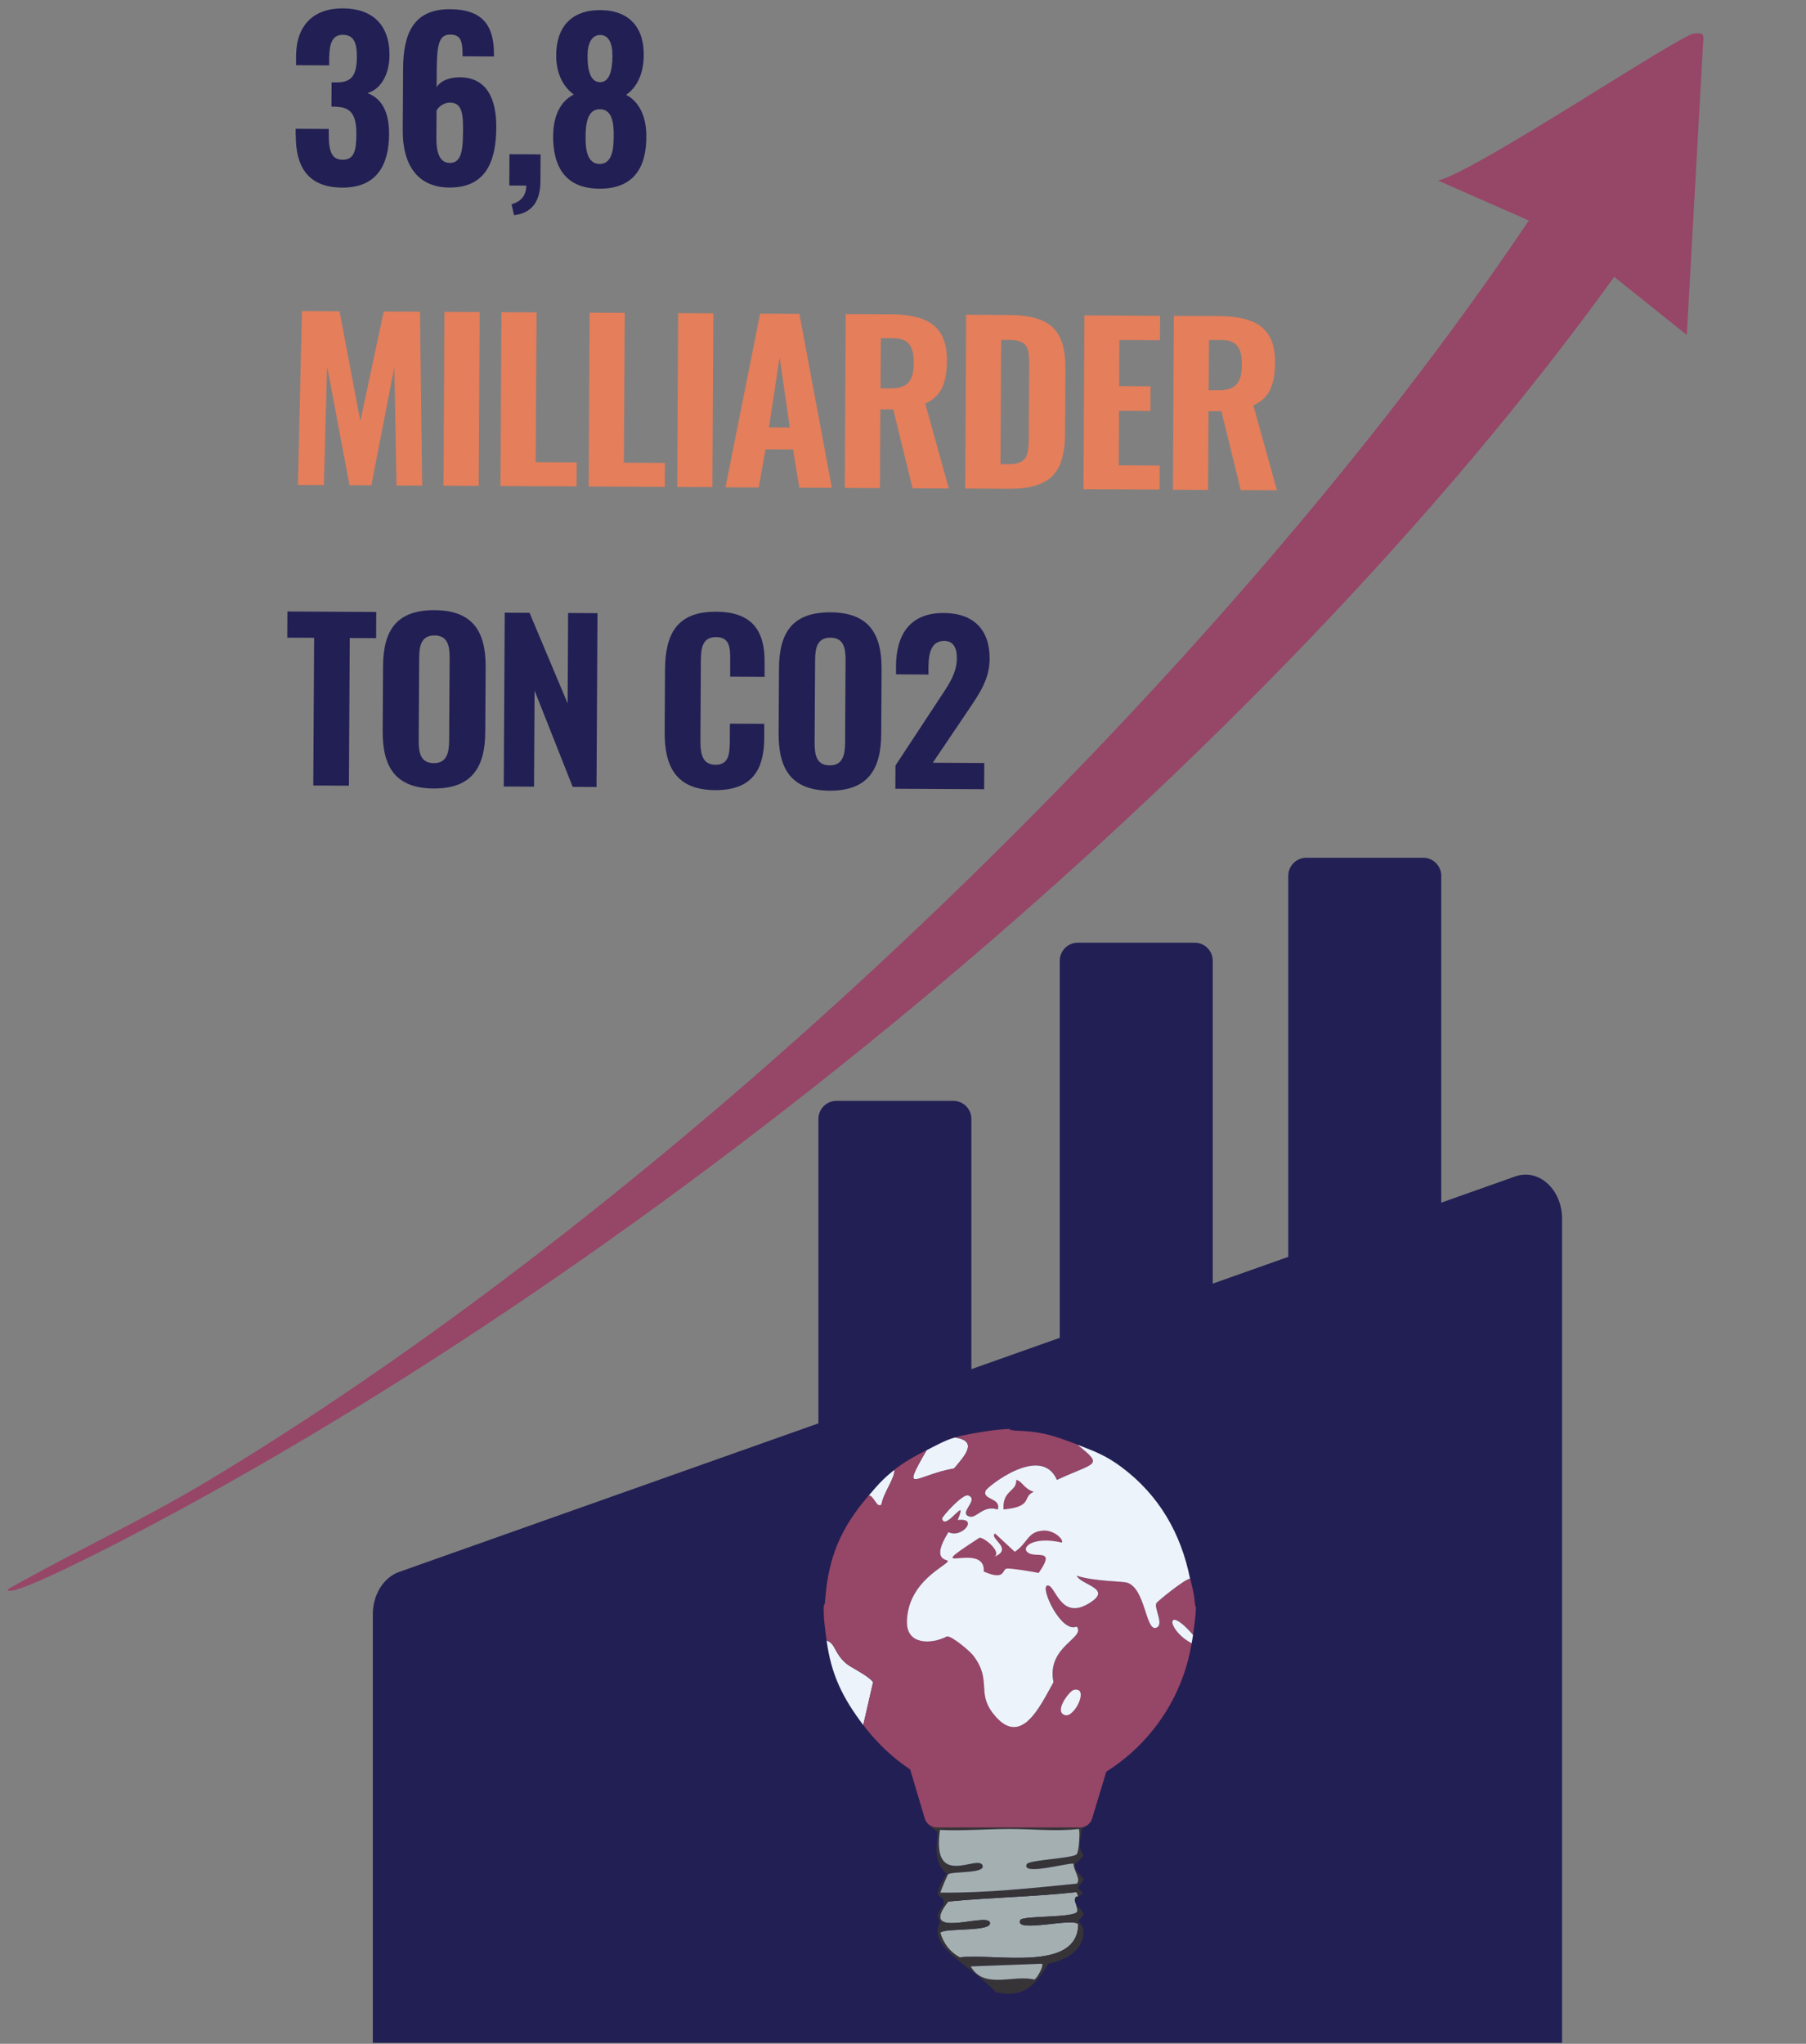 <?xml version="1.0" encoding="UTF-8"?><svg id="Layer_1" xmlns="http://www.w3.org/2000/svg" width="300" height="339.45" viewBox="0 0 300 339.45"><rect x="0" y="0" width="300" height="339.45" fill="#808080" stroke="none"/><defs><style>.cls-1{fill:#964667;}.cls-1,.cls-2,.cls-3,.cls-4,.cls-5,.cls-6,.cls-7{stroke-width:0px;}.cls-2{fill:#373438;}.cls-3{fill:#221f54;}.cls-4{fill:#24292c;}.cls-5{fill:#a4afb2;}.cls-6{fill:#ecf3fb;}.cls-7{fill:#e47e5b;}</style></defs><path class="cls-3" d="M217,142.46h19.41c1.66,0,3,1.34,3,3v97.85h-25.41v-97.85c0-1.66,1.34-3,3-3Z"/><path class="cls-3" d="M179.04,156.57h19.41c1.66,0,3,1.34,3,3v97.85h-25.41v-97.85c0-1.66,1.34-3,3-3Z"/><path class="cls-3" d="M138.95,182.84h19.41c1.66,0,3,1.34,3,3v97.85h-25.41v-97.85c0-1.66,1.34-3,3-3Z"/><path class="cls-3" d="M259.48,339.29H61.93v-71.18c0-3.25,1.78-6.12,4.36-7.03l185.41-65.69c3.89-1.38,7.78,2.14,7.78,7.03v136.86Z"/><path class="cls-1" d="M281.4,5.57c1.45-.15,1.68.03,1.51,1.51q-1.36,24.27-2.71,48.55-6.03-4.82-12.06-9.65C210.09,126.52,109.13,209.55,21.48,255.23c-2.14,1.12-20.45,10.65-20.2,8.74,10.81-6.13,22.2-11.4,32.87-17.79C112.55,199.23,202.75,112.84,253.96,36.62l-15.08-6.63c6.42-1.58,40.08-24.17,42.51-24.42Z"/><path class="cls-4" d="M178.58,315.21c-.21.54.17,1.08.17,1.14-.18-.72.36-1.27.35-1.4-.02.02-.4-.05-.52.26Z"/><path class="cls-5" d="M157.5,315.83c-5.12,6.47,6.24,1.85,6.91,3.41.72,1.68-7.41.91-8.22,1.75.47,1.76,1.61,3.24,3.24,4.11,5.8-.7,19.58,2.55,19.68-5.51-.87-1.15-10.75,1.56-9.62-.7.37-.75,9.07-.32,9.45-1.4.14-.41-.17-.83-.17-1.14,0-.06-.39-.6-.17-1.14.12-.31.51-.24.52-.26,0-.11-.23-.47-.26-.7-7.09.79-14.25.88-21.34,1.57Z"/><path class="cls-2" d="M155.67,304.19c.31,1.02-1.11,4.69,1.57,7-2.77,4.55-.77,3.4-.52,4.37.37,1.47-1.8,1.84-.52,3.67-2.5,4.05,5.61,7.53,9.18,11.63,4.62,1.05,6.53-1.02,8.75-4.72,1.85-.3,4.47-1.47,5.34-3.24,1.33-2.72-.36-3.64-.35-3.85,0-.08.89-.85.87-1.22-.01-.27-1.2-1.39-1.22-1.49,0,.31.32.73.17,1.14-.37,1.08-9.07.65-9.45,1.4-1.13,2.26,8.75-.45,9.62.7-.1,8.06-13.88,4.81-19.68,5.51-1.62-.87-2.76-2.35-3.24-4.11.81-.84,8.94-.07,8.22-1.75-.67-1.56-12.03,3.06-6.91-3.41,7.09-.7,14.25-.79,21.34-1.57.03.23.26.59.26.7.1-.12.65-.23.7-.44.08-.35-.7-.63-.7-1.05,0-.22.93-1.01.87-1.4-.02-.14-1.68-1.59-1.4-2.45.03-.09,1.36-1.16,1.4-1.4.09-.56-1.21-.23-.17-4.55.37-.19.7-.42,1-.67h-26.57c.42.42.88.83,1.43,1.2ZM173.07,326.15c.43.26-.76,2.35-1.22,2.62-3.55-.86-8.39,1.7-10.58-2.19q5.9-.22,11.81-.44ZM156.1,303.93c3.84.18,7.71-.16,11.54-.17,3.84-.01,7.7.47,11.54,0,.23.15.04,3.76-.35,4.2-.65.72-7.97.93-8.31,1.66-.92,1.98,6.87-.28,7.78-.09-.02,1.1,1.33,2.69.52,3.32-7.5.75-15.16,1.57-22.65,1.49.11-.42,1.18-2.96,1.31-3.06.7-.5,6.36-.07,5.68-1.49-.88-1.83-8.5,4.06-7.08-5.86Z"/><path class="cls-5" d="M163.19,309.79c.68,1.42-4.99.99-5.68,1.49-.14.1-1.2,2.64-1.31,3.06,7.49.08,15.15-.74,22.65-1.49.8-.64-.55-2.22-.52-3.32-.91-.19-8.7,2.06-7.78.09.34-.74,7.66-.94,8.31-1.66.39-.44.58-4.04.35-4.2-3.84.47-7.7-.01-11.54,0-3.84.01-7.7.35-11.54.17-1.42,9.92,6.21,4.03,7.08,5.86Z"/><path class="cls-5" d="M171.84,328.77c.47-.27,1.65-2.36,1.22-2.62q-5.9.22-11.81.44c2.19,3.88,7.04,1.33,10.58,2.19Z"/><path class="cls-1" d="M155.6,303.51h23.83c.92,0,1.72-.59,1.98-1.46l4.12-13.63c.4-1.31-.6-2.63-1.98-2.63h-32c-1.38,0-2.37,1.31-1.99,2.62l4.06,13.63c.26.87,1.07,1.47,1.99,1.47Z"/><path class="cls-6" d="M143.4,286.51c-3.41-4.5-5.33-8.36-6.09-14.05,1.52.53,1.16,1.93,3.16,3.75.79.72,3.55,1.93,4.57,3.16l-1.64,7.14Z"/><path class="cls-6" d="M153.93,240.86c1.53-.77,3.02-1.64,4.68-2.11,4.1.57,1.46,3.23-.12,5.15-6.29,1.09-9.06,4.68-4.57-3.04Z"/><path class="cls-6" d="M144.33,248.36c1.53-1.78,2.33-2.73,4.21-4.21.25,1.17-1.83,3.83-2.11,5.74-.78.73-1.21-1.37-2.11-1.52Z"/><path class="cls-1" d="M168.44,237.59c4.57.15,6.41.77,10.53,2.34,4.45,3.59,3.08,2.84-3.39,5.85-2.62-6.01-11.53,1.12-11.82,1.76-.72,1.58,2.6,1.17,1.99,3.16-2.39-.82-3.52,1.51-4.68,1.17-1.99-.58,1.69-2.81-.23-3.51-.9-.33-4.4,3.57-4.33,3.86.49,2.22,4.44-4.25,2.58.23,3.65-.46.62,3.16-1.52,1.99-3.01,4.78-.19,4.51-.12,4.8.15.65-6.66,3.26-6.79,10.07-.07,3.87,4.02,3.84,6.67,2.46.86-.03,3.77,2.43,4.33,3.16,3.15,4.11.57,6.09,3.28,9.6,4.64,6.02,7.87-1.25,10.07-5.15-1.2-5.98,5.44-7.32,3.86-9.25-2.58,1.18-6.08-6.43-4.92-6.79,1.35-.41,2.06,5.8,6.79,3.04,4.39-2.56-1.11-3.08-1.87-4.68,3.11,1,7.55.87,8.43,1.17,2.96,1.02,3.02,7.88,4.68,7.49,1.55-.36-.31-3.25.12-4.1.16-.31,4.67-3.97,5.62-4.1.23,1.16.61,2.3.7,3.51.11,1.42.23,1.11.23,1.17.03,1.41-.3,3.25-.47,4.68-4.63-5.31-4.47-.84-.23,1.4-2.36,14.44-14.71,25.6-29.5,25.99-.2,0-.5,0-.7,0-9.91-.12-18.44-4.63-24.35-12.41l1.64-7.14c-1.01-1.23-3.78-2.44-4.57-3.16-2-1.82-1.64-3.21-3.16-3.75-.26-1.94-.56-3.89-.47-5.85,0-.05.14.29.23-.94.56-7.16,2.63-11.92,7.26-17.32.9.15,1.32,2.25,2.11,1.52.28-1.9,2.36-4.57,2.11-5.74,1.64-1.29,3.51-2.34,5.38-3.28-4.5,7.72-1.72,4.14,4.57,3.04,1.58-1.92,4.22-4.59.12-5.15,2.08-.58,7.05-1.41,9.13-1.4.04,0-.23.2.7.23Z"/><path class="cls-6" d="M178.39,280.66c2.6-.51.13,4.55-1.4,4.21-2.08-.45.67-4.07,1.4-4.21Z"/><path class="cls-6" d="M198.18,271.53c-.06.5-.16.92-.23,1.4-4.24-2.24-4.39-6.72.23-1.4Z"/><path class="cls-6" d="M197.71,262.17c-.95.13-5.46,3.79-5.62,4.1-.43.85,1.43,3.74-.12,4.1-1.66.38-1.73-6.47-4.68-7.49-.88-.3-5.31-.18-8.43-1.17.76,1.6,6.26,2.13,1.87,4.68-4.73,2.76-5.44-3.45-6.79-3.04-1.16.35,2.34,7.97,4.92,6.79,1.57,1.92-5.07,3.27-3.86,9.25-2.2,3.9-5.43,11.17-10.07,5.15-2.71-3.51-.13-5.49-3.28-9.6-.56-.73-3.47-3.19-4.33-3.16-2.65,1.38-6.75,1.42-6.67-2.46.13-6.81,6.94-9.42,6.79-10.07-.07-.29-2.89-.02.12-4.8,2.14,1.17,5.17-2.45,1.52-1.99,1.86-4.49-2.09,1.99-2.58-.23-.06-.3,3.43-4.19,4.33-3.86,1.93.7-1.76,2.94.23,3.51,1.16.34,2.29-1.99,4.68-1.17.61-1.99-2.71-1.58-1.99-3.16.29-.64,9.21-7.77,11.82-1.76,6.48-3.02,7.84-2.26,3.39-5.85,2.87,1.1,4.77,1.8,7.37,3.75,6.23,4.66,9.85,11.02,11.35,18.49Z"/><path class="cls-1" d="M173.24,254.21c1.91-.11,3.47,1.48,3.16,1.99-4.89-1.14-7.04.91-5.5,1.76,1.4.77,4.5-.8,1.64,3.28-1.08-.21-4.87-.85-5.38-.7-.7.2-.19,2.02-3.75.47.36-5.3-11.36,1.29-.7-5.62.82-.05,3.75,2.4,2.46,3.16,3.3-1.35-1-3.08.12-3.86l3.28,3.04c2.16-1.43,2.08-3.36,4.68-3.51Z"/><path class="cls-1" d="M168.8,245.78c1.04.23,1.27,1.48,2.93,1.99-2.01.83,0,2.45-5.03,2.93-.23-3.24,2.23-2.93,2.11-4.92Z"/><path class="cls-3" d="M49.11,22.39v-1s5.5.03,5.5.03v.96c.01,2.82.51,4.14,2.32,4.15,1.85,0,2.25-1.41,2.27-4.16.02-2.89-.65-4.53-3.18-4.62-.07-.04-.57-.04-.96-.04l.02-4.03h.86c2.57.02,3.32-1.3,3.34-4.25.01-2.32-.51-3.64-2.33-3.65-1.82,0-2.22,1.56-2.27,3.8v1.28s-5.5-.03-5.5-.03v-1.57c.04-5.06,2.9-7.9,7.79-7.87,4.92.03,7.75,2.75,7.73,7.78-.02,3.39-1.6,5.73-3.67,6.29,2.1.79,3.62,2.73,3.6,6.83-.03,5.24-2.15,8.9-7.78,8.87-5.77-.03-7.75-3.54-7.72-8.77Z"/><path class="cls-3" d="M66.9,21.63l.06-10.27c.03-5.63,1.62-9.87,7.82-9.83,5.31.03,7.26,2.64,7.27,7.35v.5s-5.21-.03-5.21-.03c.01-2.42-.23-3.6-2.05-3.61-1.75,0-2.22,1.38-2.24,5.83l-.02,2.92c.61-1.03,2-1.63,3.72-1.65,4.6-.05,6.22,3.56,6.19,8.34-.03,5.88-1.91,10-7.79,9.97-5.52-.03-7.78-4.07-7.75-9.52ZM76.92,22.08c.02-2.92-.04-5.03-2.18-5.04-1.03,0-1.89.7-2.22,1.31l-.03,4.6c-.01,2.17.44,4.1,2.22,4.11,1.82.01,2.18-1.8,2.2-4.98Z"/><path class="cls-3" d="M84.98,33.92c1.25-.35,2.43-1.16,2.44-3.09l-2.82-.02.03-5.2,5.17.03-.03,4.6c-.05,3.31-1.49,5.16-4.38,5.5l-.42-1.82Z"/><path class="cls-3" d="M91.89,22.38c.05-3.1,1.17-5.55,3.42-6.68-1.56-1.15-2.87-3.15-2.92-6.36-.04-4.78,2.47-7.69,7.35-7.66s7.33,3,7.19,7.74c-.09,3.24-1.35,5.23-2.92,6.33,2.2,1.15,3.33,3.62,3.35,6.72.08,5.27-2.05,8.9-7.79,8.87-5.7-.03-7.75-3.68-7.69-8.95ZM101.94,22.79c.05-2.32-.22-4.63-2.29-4.65-2.03-.01-2.37,2.3-2.38,4.62-.01,1.96.23,4.46,2.33,4.47s2.33-2.52,2.34-4.44ZM101.73,9.21c.01-2-.62-3.39-2.01-3.4-1.43,0-2.11,1.38-2.12,3.37-.02,2.78.58,4.46,2.08,4.47,1.46,0,2.04-1.66,2.06-4.44Z"/><path class="cls-7" d="M50.16,51.66l6.24.04,3.46,18.23,3.88-18.19,6.02.03.38,28.88-4.28-.02-.36-19.61-3.81,19.58-3.64-.02-3.71-19.73-.54,19.71-4.31-.02.66-28.87Z"/><path class="cls-7" d="M73.83,51.8l5.85.03-.16,28.87-5.85-.03.16-28.87Z"/><path class="cls-7" d="M83.28,51.85l5.85.03-.14,24.88,6.81.04-.02,3.99-12.65-.07.16-28.87Z"/><path class="cls-7" d="M97.93,51.93l5.85.03-.14,24.88,6.81.04-.02,3.99-12.65-.07.16-28.87Z"/><path class="cls-7" d="M112.65,52.01l5.85.03-.16,28.87-5.85-.03.16-28.87Z"/><path class="cls-7" d="M126.27,52.09l6.52.04,5.4,28.9-5.42-.03-1.04-6.35-4.56-.02-1.14,6.34-5.52-.03,5.75-28.84ZM131.19,71l-1.68-11.63-1.78,11.61,3.46.02Z"/><path class="cls-7" d="M140.49,52.16l7.48.04c5.81.03,9.36,1.76,9.33,7.68-.02,3.53-.82,5.91-3.6,7.15l3.91,14.1-6.02-.03-3.21-13.1h-2.14s-.07,13.07-.07,13.07l-5.85-.03.16-28.87ZM148.01,64.5c2.82.02,3.75-1.37,3.77-4.18.01-2.67-.72-4.14-3.43-4.15h-2.03s-.05,8.33-.05,8.33h1.75Z"/><path class="cls-7" d="M160.49,52.27l7.06.04c7.31.04,9.47,2.83,9.43,9.11l-.06,10.51c-.04,6.42-2.23,9.29-9.39,9.25l-7.2-.04.16-28.87ZM167.48,77.09c3.21.02,3.39-1.51,3.41-4.54l.07-11.94c.02-2.92-.3-4.14-3.4-4.15h-1.25s-.11,20.63-.11,20.63h1.28Z"/><path class="cls-7" d="M180.13,52.38l12.58.07-.02,4.06-6.74-.04-.04,7.66,5.21.03-.02,4.1-5.21-.03-.05,9.05,6.81.04-.02,3.99-12.65-.07.16-28.87Z"/><path class="cls-7" d="M194.99,52.46l7.48.04c5.81.03,9.37,1.76,9.33,7.68-.02,3.53-.82,5.91-3.6,7.15l3.92,14.1-6.02-.03-3.21-13.1h-2.14s-.07,13.07-.07,13.07l-5.85-.03.16-28.87ZM202.52,64.8c2.82.02,3.75-1.37,3.77-4.18.01-2.67-.72-4.14-3.43-4.15h-2.03s-.05,8.33-.05,8.33h1.75Z"/><path class="cls-3" d="M52.18,105.93l-4.46-.02.02-4.35,14.76.08-.02,4.35-4.38-.02-.14,24.52-5.92-.03.14-24.52Z"/><path class="cls-3" d="M63.57,121.43l.06-10.76c.03-5.92,2.19-9.36,8.57-9.33,6.34.04,8.5,3.54,8.47,9.42l-.06,10.8c-.03,5.88-2.23,9.43-8.57,9.4-6.38-.04-8.5-3.61-8.47-9.53ZM74.61,122.95l.08-13.65c.01-2-.3-3.75-2.51-3.76-2.21-.01-2.54,1.73-2.55,3.73l-.08,13.65c-.01,1.96.23,3.82,2.51,3.83,2.21.01,2.54-1.84,2.55-3.8Z"/><path class="cls-3" d="M83.86,101.76l4.1.02,6.33,15.04.08-15.01,4.88.03-.16,28.87-3.96-.02-6.33-16-.09,15.97-5.03-.03.16-28.87Z"/><path class="cls-3" d="M110.41,121.55l.06-10.34c.03-5.95,2.01-9.65,8.5-9.61,6.2.03,8.07,3.4,8.04,8.39v2.42s-5.72-.03-5.72-.03v-2.67c.03-2.03-.03-3.89-2.32-3.9-2.35-.01-2.54,1.91-2.55,4.05l-.07,13.12c-.01,2.46.44,4.03,2.51,4.04,2.25.01,2.36-1.91,2.37-4.01l.02-2.82,5.7.03v2.39c-.04,5.03-1.84,8.65-8.15,8.62-6.49-.04-8.43-3.9-8.39-9.67Z"/><path class="cls-3" d="M129.34,121.79l.06-10.76c.03-5.92,2.19-9.36,8.57-9.33,6.34.04,8.5,3.54,8.47,9.42l-.06,10.8c-.03,5.88-2.23,9.43-8.57,9.4-6.38-.04-8.5-3.61-8.47-9.53ZM140.38,123.32l.08-13.65c.01-2-.3-3.75-2.51-3.76-2.21-.01-2.54,1.73-2.55,3.73l-.08,13.65c-.01,1.96.23,3.82,2.51,3.83,2.21.01,2.54-1.84,2.55-3.8Z"/><path class="cls-3" d="M148.77,127.11l7.08-10.76c1.55-2.38,3.09-4.37,3.1-7.04.01-1.85-.7-2.86-2.09-2.86-2.1-.01-2.61,1.91-2.63,4.26v1.32s-5.39-.03-5.39-.03v-1.43c.04-5.1,2.27-8.79,7.93-8.76,5.06.03,7.65,2.86,7.62,7.63-.02,3.53-1.85,5.98-3.83,8.93l-5.61,8.31,8.55.05-.02,4.35-14.75-.08.02-3.88Z"/></svg>